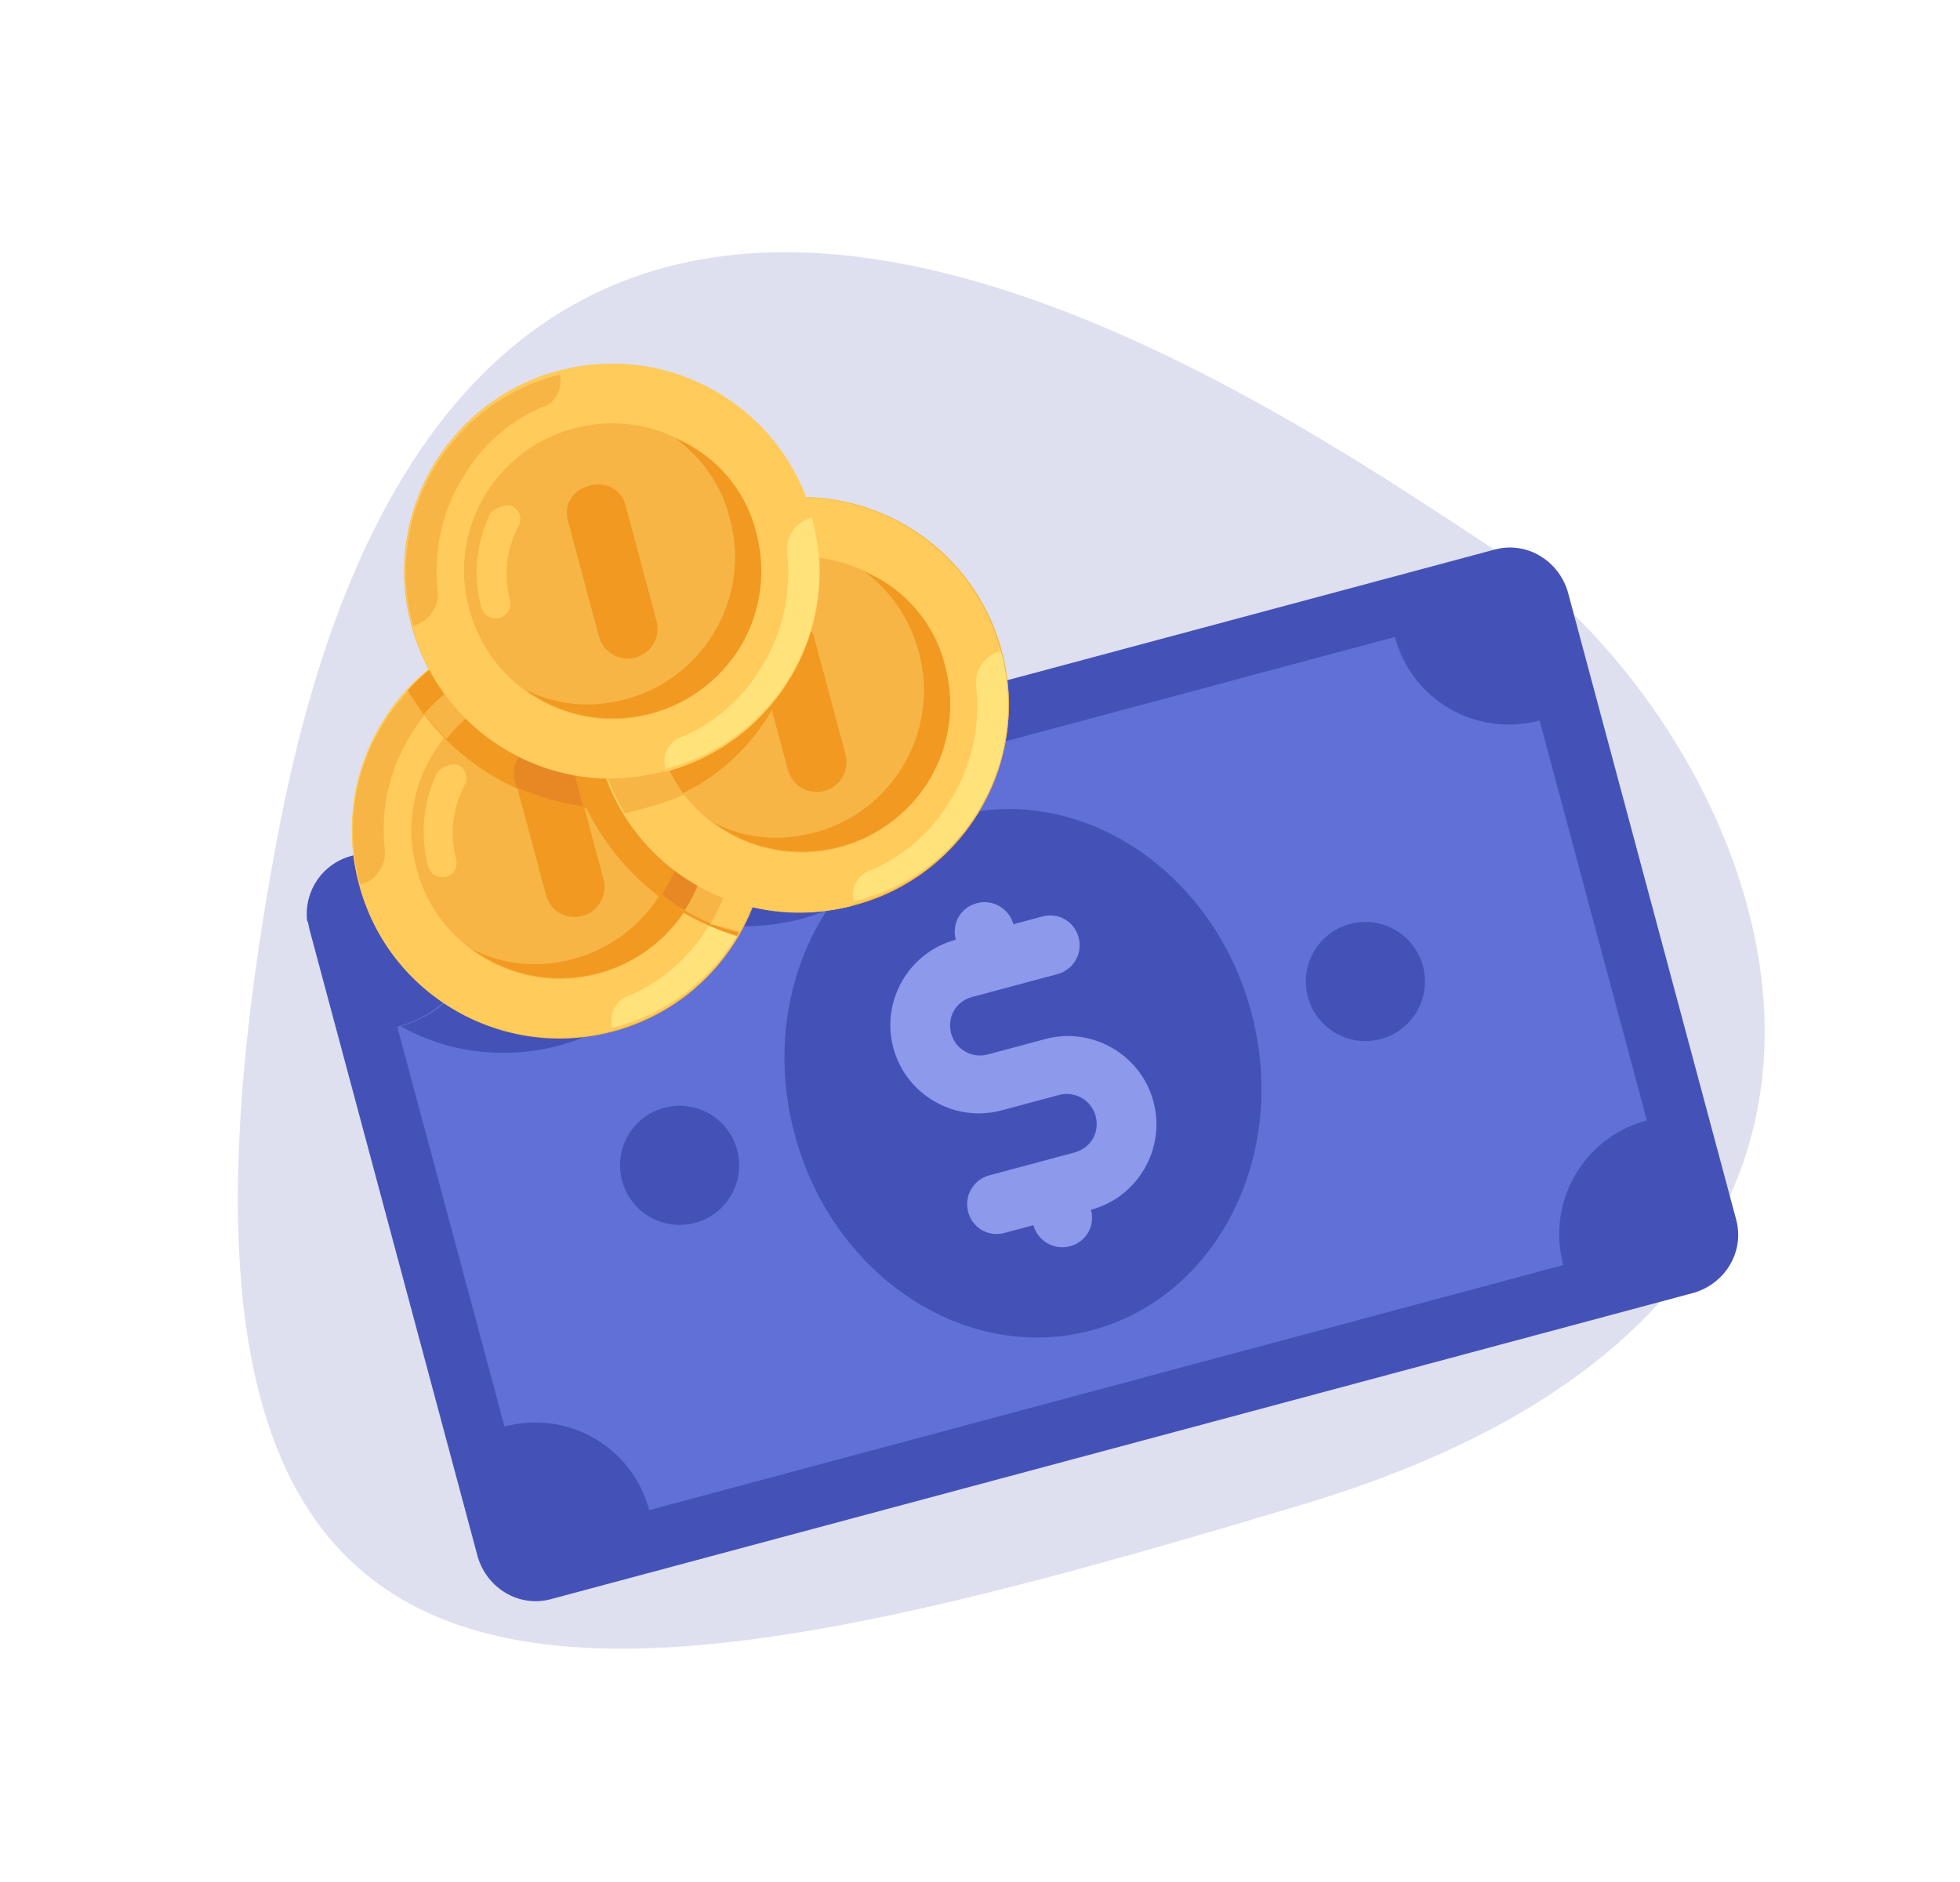 <?xml version="1.0" encoding="utf-8"?>
<!-- Generator: Adobe Illustrator 24.0.1, SVG Export Plug-In . SVG Version: 6.00 Build 0)  -->
<svg version="1.1" id="Layer_1" xmlns="http://www.w3.org/2000/svg" xmlns:xlink="http://www.w3.org/1999/xlink" x="0px" y="0px"
	 viewBox="0 0 197.4 189.6" style="enable-background:new 0 0 197.4 189.6;" xml:space="preserve">
<style type="text/css">
	.st0{fill:#DEE0EF;}
	.st1{fill:#4452B8;}
	.st2{fill:#6170D6;}
	.st3{fill:#8D99EA;}
	.st4{fill:#FFCA5D;}
	.st5{fill:#F6B545;}
	.st6{fill:#FFCB5B;}
	.st7{fill:#FFE27A;}
	.st8{fill:#F19920;}
	.st9{fill:#E78825;}
</style>
<g transform="translate(-264.307 -1155.246)">
	<path class="st0" d="M395.5,1306.8c-72.4,21.7-122.1,32.4-103.2-67.5c18.9-99.9,96.7-45.6,122.5-28.7
		C440.6,1227.5,467.9,1285.1,395.5,1306.8z"/>
	<g transform="matrix(-0.966, 0.259, -0.259, -0.966, 405.764, 1268.229)">
		<path class="st1" d="M95.5,53.3H-23.7c-3.3,0-5.9-2.7-6-6v-65.5c0-3.3,2.7-5.9,6-6H95.5c3.3,0,5.9,2.7,6,6v65.5
			C101.4,50.7,98.8,53.3,95.5,53.3z"/>
		<path class="st1" d="M80.6,29.5c-6.7-0.1-12.9,3.2-16.7,8.6c-3.1-1.7-6.6-2.6-10.1-2.7c-10.3,0-19.1,7.6-20.6,17.9h62.3
			c3,0,5.5-2.1,6-5.1C100.2,37.7,91.3,29.6,80.6,29.5z"/>
		<path class="st2" d="M83.6,47.4h-95.3c0-6.6-5.3-11.9-11.9-11.9V-6.2c6.6,0,11.9-5.3,11.9-11.9l95.3,0c0,6.6,5.3,11.9,11.9,11.9
			v41.7C88.9,35.5,83.6,40.8,83.6,47.4z"/>
		<g transform="translate(20.553 33.549)">
			<path class="st1" d="M60-4.1c-6.7-0.1-12.9,3.2-16.7,8.6C40.2,2.9,36.8,2,33.2,1.9c-8.1-0.1-15.4,4.6-18.8,11.9H63
				c0-6.5,5.1-11.8,11.6-11.9C70.7-1.9,65.5-4,60-4.1z"/>
			<ellipse class="st1" cx="15.3" cy="-18.9" rx="23.8" ry="26.8"/>
			<circle class="st1" cx="-20.4" cy="-18.9" r="6"/>
			<circle class="st1" cx="51.1" cy="-18.9" r="6"/>
		</g>
		<path class="st3" d="M38.9,11.6l-6,0c-1.6,0-3-1.3-3-3s1.3-3,3-3h8.9c1.6,0,3-1.3,3-3s-1.3-3-3-3l0,0h-3c0-1.6-1.3-3-3-3
			s-3,1.3-3,3c-4.9,0-8.9,4-8.9,8.9c0,4.9,4,8.9,8.9,8.9h6c1.6,0,3,1.3,3,3s-1.3,3-3,3l0,0h-8.9c-1.6,0-3,1.3-3,3s1.3,3,3,3h3
			c0,1.6,1.3,3,3,3s3-1.3,3-3c4.9,0,8.9-4,8.9-8.9C47.8,15.6,43.8,11.6,38.9,11.6z"/>
		<circle class="st4" cx="47.8" cy="56.3" r="20.9"/>
		<circle class="st5" cx="74.6" cy="50.3" r="20.9"/>
		<path class="st6" d="M74.6,29.5c-11.5,0-20.9,9.3-20.9,20.9c0,11.5,9.3,20.9,20.9,20.9c11.5,0,20.9-9.3,20.9-20.9
			c0.1-11.4-9.1-20.8-20.6-20.9C74.8,29.5,74.7,29.5,74.6,29.5z M74.6,65.2c-8.2,0-14.9-6.7-14.9-14.9c0-8.2,6.7-14.9,14.9-14.9
			c8.2,0,14.9,6.7,14.9,14.9c0.1,8.1-6.5,14.8-14.6,14.9C74.8,65.2,74.7,65.2,74.6,65.2z"/>
		<path class="st5" d="M74.6,70.9L74.6,70.9c11.3,0.2,20.6-8.8,20.8-20.1c0-0.2,0-0.3,0-0.5h-0.3c-1.5,0.1-2.7,1.2-3,2.7
			c-0.6,4.1-2.6,7.9-5.7,10.7c-2.5,2.4-5.8,4-9.2,4.5C75.8,68.2,74.6,69.4,74.6,70.9C74.6,70.9,74.6,70.9,74.6,70.9z"/>
		<path class="st7" d="M74.6,29.8L74.6,29.8C63.3,29.6,54,38.6,53.8,49.9c0,0.2,0,0.3,0,0.5h0.3c1.5-0.1,2.7-1.2,3-2.7
			c0.6-4.1,2.6-7.9,5.7-10.7c2.5-2.4,5.8-4,9.2-4.5C73.4,32.5,74.6,31.3,74.6,29.8C74.6,29.8,74.6,29.8,74.6,29.8z"/>
		<path class="st8" d="M61.8,52.4c-0.1-8.1,6.5-14.8,14.6-14.9c0.1,0,0.2,0,0.3,0c3.5,0,6.9,1.2,9.5,3.6c-5.1-6.4-14.4-7.5-20.9-2.5
			c-3.6,2.8-5.7,7.1-5.7,11.7c-0.1,4.4,1.9,8.6,5.4,11.3C62.9,59.1,61.8,55.8,61.8,52.4z"/>
		<path class="st6" d="M83.6,59.6c-0.3,0-0.7-0.1-0.9-0.3c-0.6-0.5-0.6-1.5-0.1-2c0,0,0,0,0.1-0.1c1.7-1.9,2.7-4.3,2.7-6.9
			c0-0.8,0.6-1.5,1.4-1.5c0.8,0,1.5,0.6,1.5,1.4c0,0,0,0.1,0,0.1c0,3.3-1.2,6.4-3.3,8.9C84.6,59.5,84.1,59.6,83.6,59.6z"/>
		<g transform="translate(72.192 74.654)">
			<path class="st8" d="M2.4-15.4c-1.6,0.1-2.9-1.1-3-2.6c0-0.1,0-0.2,0-0.3l0-11.9c0-1.6,1.3-3,3-3s3,1.3,3,3l0,11.9
				c0.1,1.6-1.1,2.9-2.6,3C2.7-15.4,2.5-15.4,2.4-15.4z"/>
			<path class="st8" d="M13.5-6.7C11.5-14,6.2-20-0.8-22.8c-1.3-6.8-5.4-12.7-11.3-16.4c-3.8,3.9-5.9,9.2-6,14.6
				C-18.2-13.2-9-3.8,2.5-3.8c0.1,0,0.2,0,0.3,0C6.5-3.5,10.3-4.6,13.5-6.7z"/>
		</g>
		<g transform="translate(77.073 77.994)">
			<path class="st9" d="M-12-16.3c-2.2-2.7-3.5-6-3.6-9.5c0-4.1,1.7-8,4.8-10.7c-0.5-0.8-1.1-1.5-1.8-2.1c-3.1,2.8-4.8,6.8-4.8,11
				C-17.4-23.2-15.4-19.1-12-16.3z"/>
			<path class="st9" d="M-5.4-25.9v4.2c0,1.6,1.3,3,3,3s3-1.3,3-3l0,0v-0.6C-1.3-23.8-3.3-25-5.4-25.9z"/>
		</g>
		<path class="st5" d="M85.6,67.9c-0.5-2-1.3-3.9-2.4-5.7c-2.5,1.9-5.5,2.9-8.6,3c-8.1,0.1-14.8-6.5-14.9-14.6c0-0.1,0-0.2,0-0.3
			c-0.1-4.2,1.7-8.2,4.8-11c-1.4-1.4-3-2.7-4.8-3.6c-3.8,3.9-5.9,9.2-6,14.6c-0.1,11.4,9.1,20.8,20.6,20.8c0.1,0,0.2,0,0.3,0
			C78.5,71.2,82.4,70.1,85.6,67.9z"/>
		<path class="st8" d="M84.8,65.2c-2.3,1.5-4.8,2.5-7.4,3c-1.5,0.2-2.6,1.5-2.7,3l0,0c3.9,0,7.7-1.1,11-3.3L84.8,65.2z"/>
		<path class="st6" d="M59.7,35.8c-3.8,3.9-5.9,9.2-6,14.6h0.3c1.5-0.1,2.7-1.2,3-2.7c0.6-4,2.5-7.6,5.4-10.4
			C61.5,36.9,60.6,36.4,59.7,35.8z"/>
		<circle class="st5" cx="47.8" cy="56.3" r="20.9"/>
		<path class="st8" d="M44.8,71.2c0,2,0.3,4,0.9,6h2.1c11.5,0,20.8-9.2,20.9-20.7c0-2.1-0.3-4.1-0.9-6.1h-2.1
			c-11.4-0.1-20.8,9.1-20.9,20.6C44.8,71,44.8,71.1,44.8,71.2z"/>
		<path class="st6" d="M47.8,35.5C36.3,35.5,27,44.8,27,56.3c0,11.5,9.3,20.9,20.9,20.9c11.5,0,20.9-9.3,20.9-20.9
			c0.1-11.4-9.1-20.8-20.6-20.9C48,35.5,47.9,35.5,47.8,35.5z M47.8,71.2c-8.2,0-14.9-6.7-14.9-14.9c0-8.2,6.7-14.9,14.9-14.9
			c8.2,0,14.9,6.7,14.9,14.9c0.1,8.1-6.5,14.8-14.6,14.9C48,71.2,47.9,71.2,47.8,71.2z"/>
		<path class="st5" d="M47.8,76.9L47.8,76.9c11.3,0.2,20.6-8.8,20.8-20.1c0-0.2,0-0.3,0-0.5h-0.3c-1.5,0.1-2.7,1.2-3,2.7
			c-0.6,4.1-2.6,7.9-5.7,10.7c-2.5,2.4-5.8,4-9.2,4.5C49,74.2,47.8,75.4,47.8,76.9C47.8,76.8,47.8,76.8,47.8,76.9z"/>
		<path class="st7" d="M47.8,35.8L47.8,35.8C36.5,35.5,27.2,44.5,27,55.8c0,0.2,0,0.3,0,0.5h0.3c1.5-0.1,2.7-1.2,3-2.7
			c0.6-4.1,2.6-7.9,5.7-10.7c2.5-2.4,5.8-4,9.2-4.5C46.6,38.4,47.8,37.3,47.8,35.8C47.8,35.8,47.8,35.8,47.8,35.8z"/>
		<path class="st8" d="M35,58.4c-0.1-8.1,6.5-14.8,14.6-14.9c0.1,0,0.2,0,0.3,0c3.5,0,6.9,1.2,9.5,3.6c-5.1-6.4-14.4-7.5-20.9-2.5
			c-3.6,2.8-5.7,7.1-5.7,11.7c-0.1,4.4,1.9,8.6,5.4,11.3C36.1,65,35,61.8,35,58.4z"/>
		<path class="st6" d="M56.8,65.5c-0.3,0-0.7-0.1-0.9-0.3c-0.6-0.5-0.6-1.5-0.1-2c0,0,0,0,0.1-0.1c1.7-1.9,2.7-4.3,2.7-6.9
			c0-0.8,0.6-1.5,1.4-1.5c0.8,0,1.5,0.6,1.5,1.4c0,0,0,0.1,0,0.1c0,3.3-1.2,6.4-3.3,8.9C57.8,65.5,57.3,65.6,56.8,65.5z"/>
		<path class="st8" d="M47.8,65.2c-1.6,0.1-2.9-1.1-3-2.6c0-0.1,0-0.2,0-0.3V50.3c0-1.6,1.3-3,3-3c1.6,0,3,1.3,3,3v11.9
			c0.1,1.6-1.1,2.9-2.6,3C48,65.2,47.9,65.2,47.8,65.2z"/>
		<g transform="translate(61.658 87.5)">
			<path class="st5" d="M-0.1-36.9C0.6-35,1-33.1,1.1-31.2C1.1-23-5.4-16.4-13.5-16.3c-0.1,0-0.2,0-0.3,0c-1,0-2-0.1-3-0.3v0.3
				c0,2,0.3,4,0.9,6h2.1C-2.4-10.3,7-19.6,7-31.1c0-2.1-0.3-4.1-0.9-6.1H4C2.6-37.2,1.2-37.1-0.1-36.9z"/>
			<circle class="st5" cx="1.1" cy="-13.3" r="20.9"/>
		</g>
		<path class="st6" d="M62.7,53.3c-11.5,0-20.9,9.3-20.9,20.9c0,11.5,9.3,20.9,20.9,20.9c11.5,0,20.9-9.3,20.9-20.9c0,0,0,0,0,0
			c0.1-11.4-9.2-20.8-20.6-20.8C62.9,53.3,62.8,53.3,62.7,53.3z M62.7,89.1c-8.2,0-14.9-6.7-14.9-14.9c0-8.2,6.7-14.9,14.9-14.9
			c8.2,0,14.9,6.7,14.9,14.9c0,0,0,0,0,0C77.7,82.3,71.1,89,63,89.1C62.9,89.1,62.8,89.1,62.7,89.1z"/>
		<path class="st5" d="M62.7,94.7L62.7,94.7c11.3,0.2,20.6-8.8,20.8-20.1c0-0.2,0-0.3,0-0.5h-0.3c-1.5,0.1-2.7,1.2-3,2.7
			c-0.6,4.1-2.6,7.9-5.7,10.7c-2.5,2.4-5.8,4-9.2,4.5C63.9,92,62.7,93.2,62.7,94.7C62.7,94.7,62.7,94.7,62.7,94.7z"/>
		<path class="st7" d="M62.7,53.6L62.7,53.6c-11.3-0.2-20.6,8.8-20.8,20.1c0,0.2,0,0.3,0,0.5h0.3c1.5-0.1,2.7-1.2,3-2.7
			c0.6-4.1,2.6-7.9,5.7-10.7c2.5-2.4,5.8-4,9.2-4.5C61.5,56.3,62.7,55.1,62.7,53.6C62.7,53.6,62.7,53.6,62.7,53.6z"/>
		<path class="st8" d="M49.9,76.3c-0.1-8.1,6.5-14.8,14.6-14.9c0.1,0,0.2,0,0.3,0c3.5,0,6.9,1.2,9.5,3.6c-5.1-6.4-14.4-7.5-20.9-2.5
			c-3.6,2.8-5.7,7.1-5.7,11.7c-0.1,4.4,1.9,8.6,5.4,11.3C51,82.9,49.8,79.6,49.9,76.3z"/>
		<path class="st6" d="M71.6,83.4c-0.3,0-0.7-0.1-0.9-0.3c-0.6-0.5-0.6-1.5-0.1-2c0,0,0,0,0.1-0.1c1.7-1.9,2.7-4.3,2.7-6.9
			c0-0.8,0.7-1.5,1.5-1.5c0.8,0,1.5,0.7,1.5,1.5c0,3.3-1.2,6.4-3.3,8.9C72.7,83.3,72.2,83.4,71.6,83.4z"/>
		<path class="st8" d="M62.7,83.1c-1.6,0.1-2.9-1.1-3-2.6c0-0.1,0-0.2,0-0.3V68.2c0-1.6,1.3-3,3-3c1.6,0,3,1.3,3,3v11.9
			c0.1,1.6-1.1,2.9-2.6,3C62.9,83.1,62.8,83.1,62.7,83.1z"/>
	</g>
</g>
</svg>
